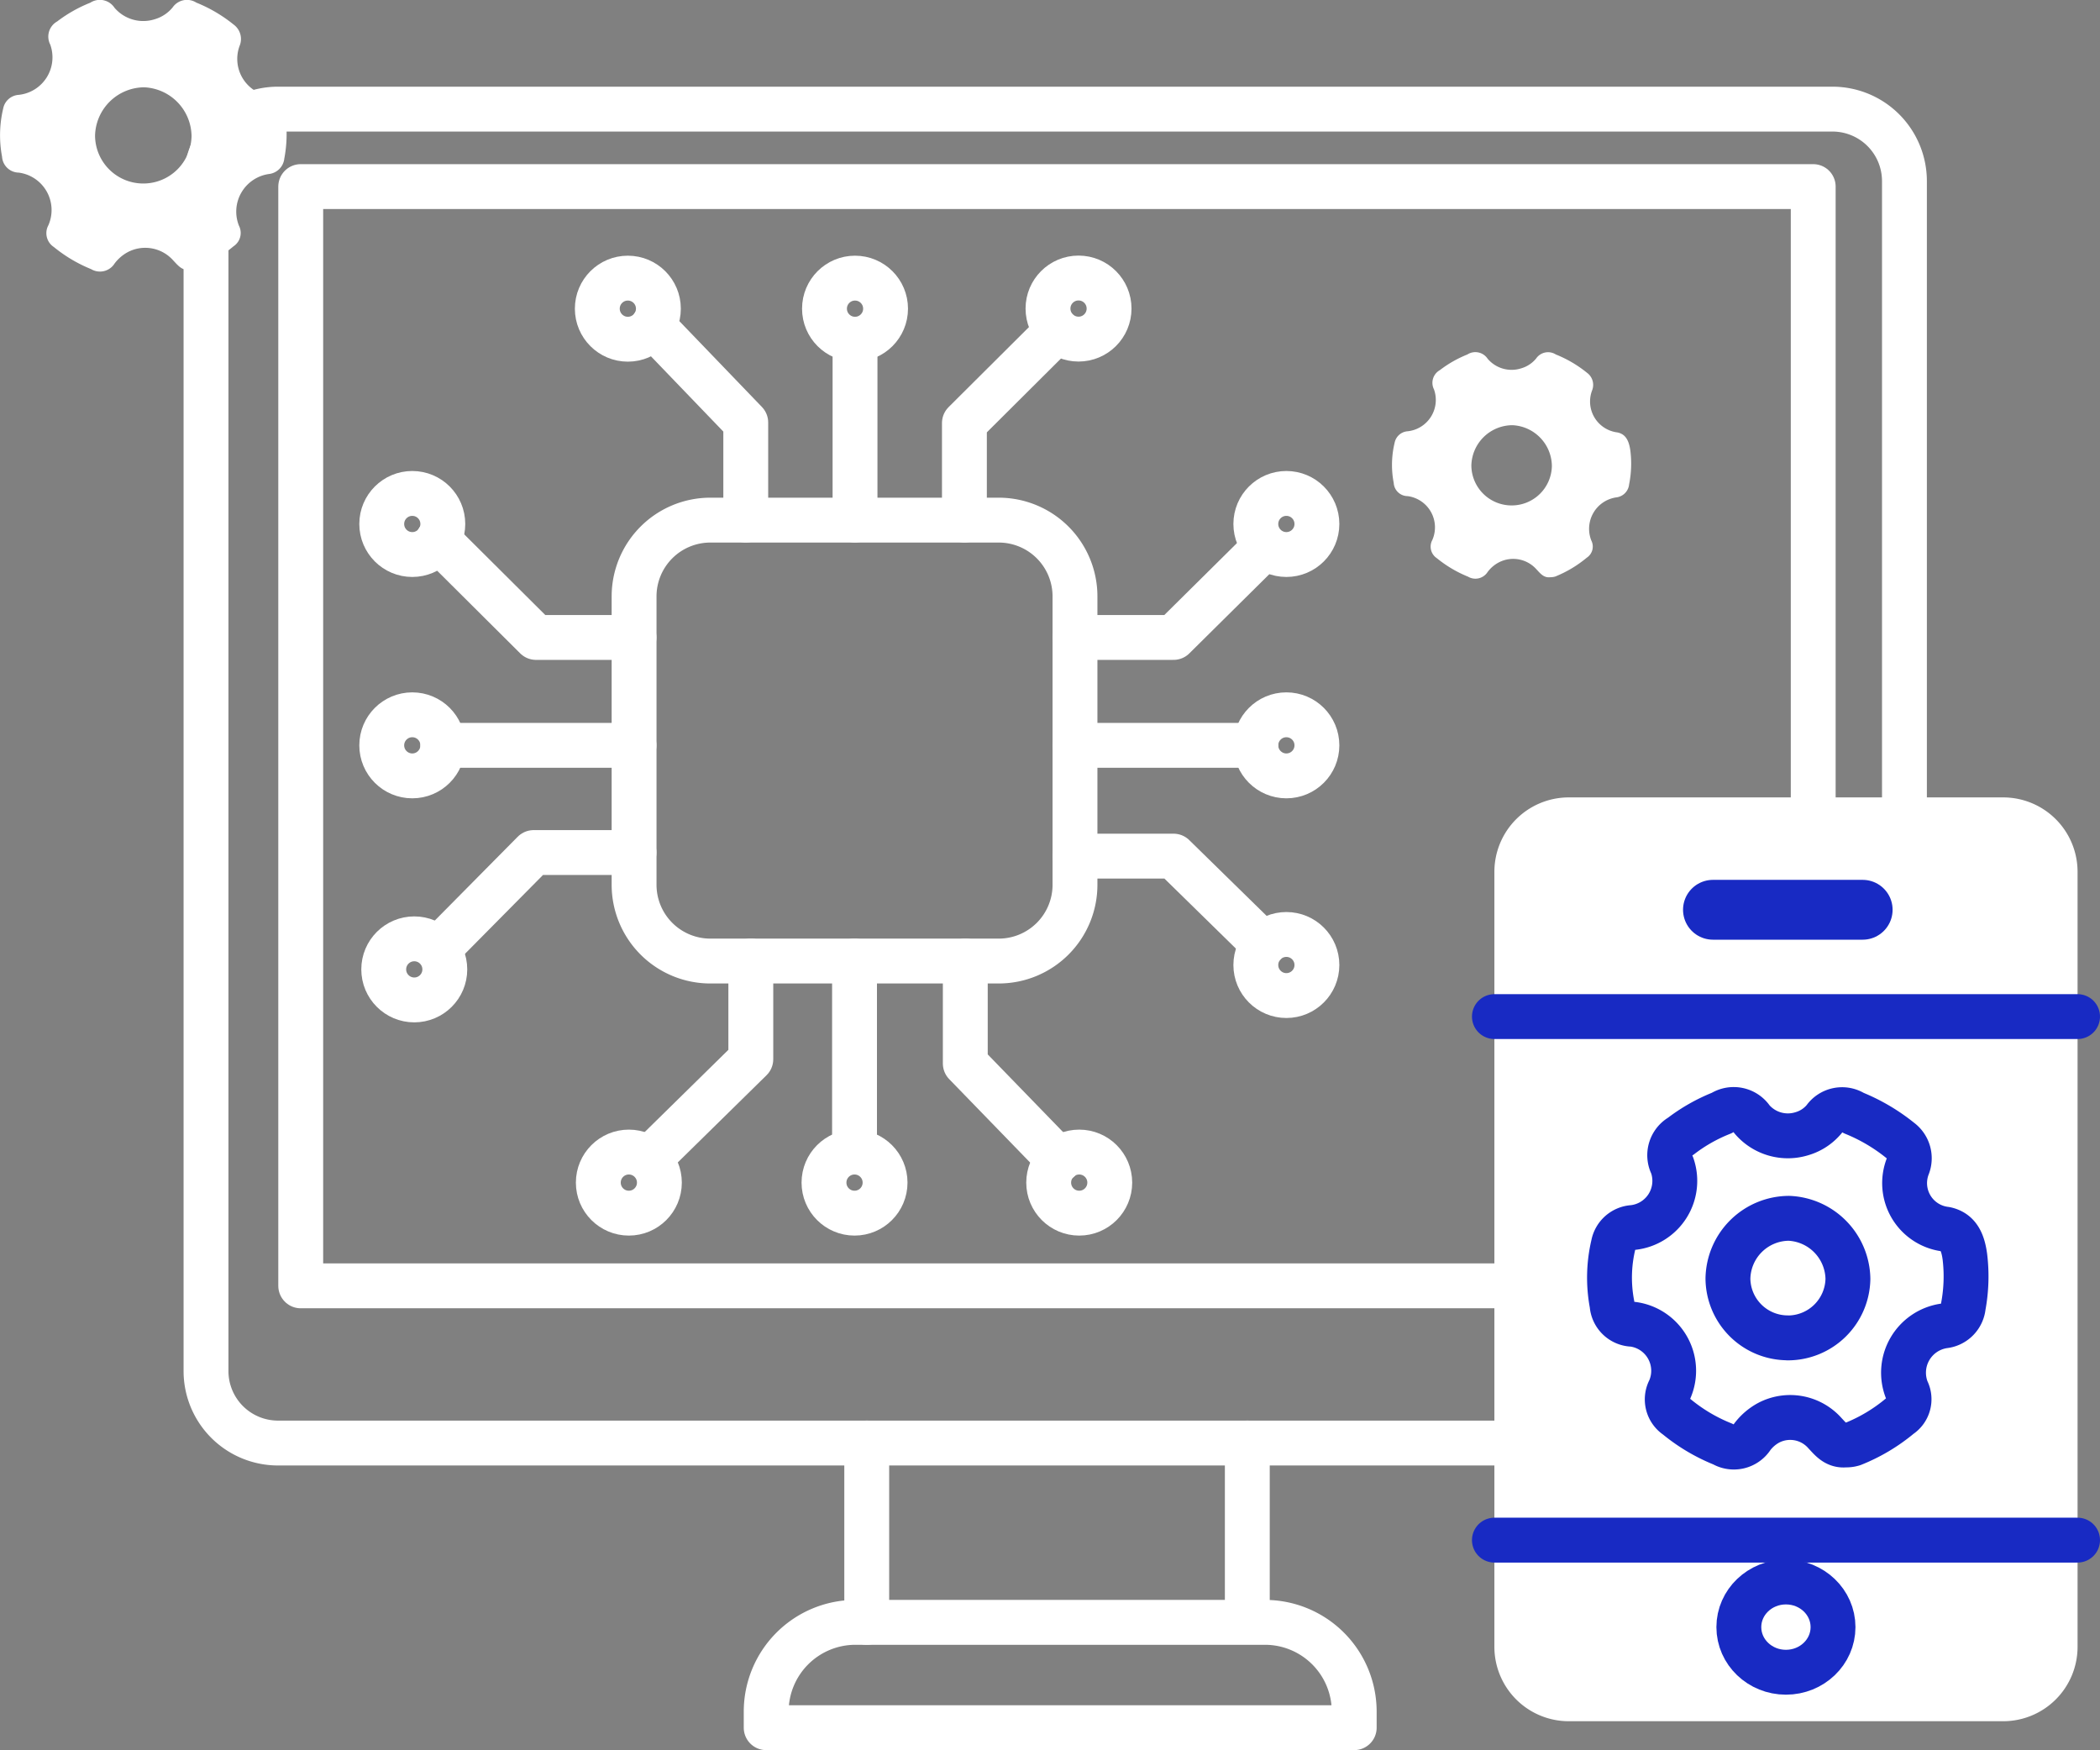 <svg xmlns="http://www.w3.org/2000/svg" width="140.416" height="117.002" viewBox="0 0 140.416 117.002">
  <rect x="0" y="0" width="140.416" height="117.002" fill="#808080" stroke="none"/>
  <g id="Layer_15" transform="translate(1986.117 -457.657)">
    <rect id="Rectangle_225" data-name="Rectangle 225" width="101.132" height="73.49" transform="translate(-1966.009 470.131)" fill="none" stroke="#fff" stroke-linecap="round" stroke-linejoin="round" stroke-width="3"/>
    <path id="Path_882" data-name="Path 882" d="M-1856.59,557.838h-103.937a4.813,4.813,0,0,1-4.814-4.814v-79.55a4.813,4.813,0,0,1,4.814-4.814h103.937a4.813,4.813,0,0,1,4.814,4.814v79.55A4.813,4.813,0,0,1-1856.59,557.838Z" transform="translate(-7.001 -3.708)" fill="none" stroke="#fff" stroke-linecap="round" stroke-linejoin="round" stroke-width="3"/>
    <path id="Path_883" data-name="Path 883" d="M-1875.5,621.24h-27.383a5.968,5.968,0,0,0-5.967,5.967v1.074h39.318v-1.074A5.968,5.968,0,0,0-1875.5,621.24Z" transform="translate(-26.036 -55.122)" fill="none" stroke="#fff" stroke-linecap="round" stroke-linejoin="round" stroke-width="3"/>
    <line id="Line_428" data-name="Line 428" y2="11.988" transform="translate(-1928.163 554.13)" fill="none" stroke="#fff" stroke-linecap="round" stroke-linejoin="round" stroke-width="3"/>
    <line id="Line_429" data-name="Line 429" y2="11.358" transform="translate(-1902.716 554.13)" fill="none" stroke="#fff" stroke-linecap="round" stroke-linejoin="round" stroke-width="3"/>
    <path id="Path_885" data-name="Path 885" d="M-1829.8,499.776c-.1-.743-.345-1.127-.862-1.24a2.082,2.082,0,0,1-1.691-2.831,1,1,0,0,0-.345-1.154,8.08,8.08,0,0,0-2.089-1.227.967.967,0,0,0-1.319.272,2.028,2.028,0,0,1-1,.656,2.1,2.1,0,0,1-2.241-.643.984.984,0,0,0-1.353-.285,7.793,7.793,0,0,0-1.843,1.048.972.972,0,0,0-.391,1.286,2.106,2.106,0,0,1-1.757,2.8.955.955,0,0,0-.875.769,6.321,6.321,0,0,0-.06,2.685.936.936,0,0,0,.928.882,2.105,2.105,0,0,1,1.651,2.937.927.927,0,0,0,.305,1.213,8.137,8.137,0,0,0,2.082,1.233.97.97,0,0,0,1.313-.312,2.211,2.211,0,0,1,.742-.637,2.082,2.082,0,0,1,2.526.464c.252.265.484.577.915.524a1.221,1.221,0,0,0,.338-.046,7.909,7.909,0,0,0,2.108-1.26.89.89,0,0,0,.305-1.147,2.123,2.123,0,0,1,1.664-2.884.973.973,0,0,0,.862-.869A7.068,7.068,0,0,0-1829.8,499.776Zm-7.95,3.64a2.69,2.69,0,0,1-2.685-2.659,2.758,2.758,0,0,1,2.738-2.705,2.762,2.762,0,0,1,2.646,2.718A2.686,2.686,0,0,1-1837.753,503.416Z" transform="translate(-47.3 -11.969)" fill="#fff"/>
    <path id="Path_886" data-name="Path 886" d="M-1967.017,465.562c-.113-.888-.418-1.346-1.034-1.485a2.5,2.5,0,0,1-2.029-3.395,1.193,1.193,0,0,0-.411-1.379,9.806,9.806,0,0,0-2.5-1.472,1.164,1.164,0,0,0-1.585.325,2.436,2.436,0,0,1-1.2.789,2.527,2.527,0,0,1-2.685-.769,1.171,1.171,0,0,0-1.618-.338,9.356,9.356,0,0,0-2.215,1.253,1.162,1.162,0,0,0-.464,1.545,2.521,2.521,0,0,1-2.1,3.362,1.132,1.132,0,0,0-1.048.922,7.731,7.731,0,0,0-.073,3.216,1.134,1.134,0,0,0,1.114,1.061,2.524,2.524,0,0,1,1.982,3.521,1.106,1.106,0,0,0,.365,1.452,9.676,9.676,0,0,0,2.493,1.479,1.155,1.155,0,0,0,1.571-.378,2.723,2.723,0,0,1,.888-.762,2.5,2.5,0,0,1,3.03.557c.305.318.577.69,1.094.63a1.313,1.313,0,0,0,.411-.06,9.292,9.292,0,0,0,2.526-1.512,1.068,1.068,0,0,0,.365-1.379,2.54,2.54,0,0,1,2-3.454,1.165,1.165,0,0,0,1.034-1.041A8.7,8.7,0,0,0-1967.017,465.562Zm-9.528,4.363a3.222,3.222,0,0,1-3.216-3.189,3.308,3.308,0,0,1,3.282-3.242,3.308,3.308,0,0,1,3.17,3.255A3.223,3.223,0,0,1-1976.545,469.925Z" fill="#fff"/>
    <g id="Group_82654" data-name="Group 82654" transform="translate(-1886.194 510.967)">
      <ellipse id="Ellipse_157" data-name="Ellipse 157" cx="3.149" cy="3.017" rx="3.149" ry="3.017" transform="translate(17.928 52.452)" fill="#c5e1f9"/>
      <path id="Path_887" data-name="Path 887" d="M-1801.39,599.821h-29.048a4.975,4.975,0,0,1-4.973-4.973V543.033a4.975,4.975,0,0,1,4.973-4.973h29.048a4.974,4.974,0,0,1,4.973,4.973v51.816A4.975,4.975,0,0,1-1801.39,599.821Z" transform="translate(1835.41 -538.06)" fill="#fff"/>
      <ellipse id="Ellipse_158" data-name="Ellipse 158" cx="3.149" cy="3.017" rx="3.149" ry="3.017" transform="translate(16.344 52.452)" fill="none" stroke="#182ac3" stroke-linecap="round" stroke-linejoin="round" stroke-width="3"/>
      <line id="Line_430" data-name="Line 430" x1="38.993" transform="translate(0 49.654)" fill="none" stroke="#182ac3" stroke-linecap="round" stroke-linejoin="round" stroke-width="3"/>
      <line id="Line_431" data-name="Line 431" x1="38.993" transform="translate(0 14.653)" fill="none" stroke="#182ac3" stroke-linecap="round" stroke-linejoin="round" stroke-width="3"/>
      <line id="Line_432" data-name="Line 432" x2="10.012" transform="translate(14.613 7.512)" fill="none" stroke="#182ac3" stroke-linecap="round" stroke-linejoin="round" stroke-width="4"/>
      <path id="Path_889" data-name="Path 889" d="M-1808.03,591.959c-.65.073-.988-.385-1.366-.782a3.1,3.1,0,0,0-3.766-.7,3.411,3.411,0,0,0-1.107.955,1.448,1.448,0,0,1-1.956.471,11.723,11.723,0,0,1-3.1-1.837,1.378,1.378,0,0,1-.458-1.8,3.137,3.137,0,0,0-2.466-4.376,1.409,1.409,0,0,1-1.386-1.32,9.525,9.525,0,0,1,.086-3.991,1.42,1.42,0,0,1,1.306-1.154,3.135,3.135,0,0,0,2.619-4.177,1.459,1.459,0,0,1,.577-1.923,11.377,11.377,0,0,1,2.751-1.558,1.466,1.466,0,0,1,2.016.424,3.161,3.161,0,0,0,3.342.961,3.046,3.046,0,0,0,1.492-.981,1.448,1.448,0,0,1,1.969-.4,12.337,12.337,0,0,1,3.11,1.83,1.476,1.476,0,0,1,.51,1.717,3.1,3.1,0,0,0,2.52,4.217c.776.166,1.147.736,1.293,1.843a10.945,10.945,0,0,1-.106,3.322,1.454,1.454,0,0,1-1.286,1.3,3.162,3.162,0,0,0-2.486,4.3,1.328,1.328,0,0,1-.458,1.717,11.624,11.624,0,0,1-3.143,1.876A1.525,1.525,0,0,1-1808.03,591.959Zm-3.859-7.154a4.019,4.019,0,0,0,4.025-3.945,4.12,4.12,0,0,0-3.945-4.051,4.1,4.1,0,0,0-4.078,4.031A4,4,0,0,0-1811.889,584.8Z" transform="translate(1831.502 -548.67)" fill="none" stroke="#182ac3" stroke-linecap="round" stroke-linejoin="round" stroke-width="3"/>
    </g>
    <g id="Group_82656" data-name="Group 82656" transform="translate(-1960.592 476.244)">
      <g id="Group_82655" data-name="Group 82655">
        <path id="Path_891" data-name="Path 891" d="M-1897.79,539.578h-19.281a5.1,5.1,0,0,1-5.1-5.1V515.2a5.1,5.1,0,0,1,5.1-5.1h19.281a5.1,5.1,0,0,1,5.1,5.1V534.48A5.1,5.1,0,0,1-1897.79,539.578Z" transform="translate(1939.044 -493.915)" fill="none" stroke="#fff" stroke-linecap="round" stroke-linejoin="round" stroke-width="3"/>
        <path id="Path_892" data-name="Path 892" d="M-1914.064,503.5v-6.518l-6.206-6.451" transform="translate(1938.404 -487.321)" fill="none" stroke="#fff" stroke-linecap="round" stroke-linejoin="round" stroke-width="3"/>
        <path id="Path_893" data-name="Path 893" d="M-1888.86,503.657v-6.484l6.2-6.173" transform="translate(1927.82 -487.479)" fill="none" stroke="#fff" stroke-linecap="round" stroke-linejoin="round" stroke-width="3"/>
        <path id="Path_894" data-name="Path 894" d="M-1877.71,518.938h6.591l5.947-5.888" transform="translate(1924.063 -494.909)" fill="none" stroke="#fff" stroke-linecap="round" stroke-linejoin="round" stroke-width="3"/>
        <line id="Line_433" data-name="Line 433" x2="12.094" transform="translate(46.352 31.242)" fill="none" stroke="#fff" stroke-linecap="round" stroke-linejoin="round" stroke-width="3"/>
        <path id="Path_895" data-name="Path 895" d="M-1877.71,543.98h6.591l6.034,5.908" transform="translate(1924.063 -505.332)" fill="none" stroke="#fff" stroke-linecap="round" stroke-linejoin="round" stroke-width="3"/>
        <path id="Path_896" data-name="Path 896" d="M-1888.77,554.56v6.849l6.266,6.458" transform="translate(1927.789 -508.897)" fill="none" stroke="#fff" stroke-linecap="round" stroke-linejoin="round" stroke-width="3"/>
        <line id="Line_434" data-name="Line 434" y2="12.77" transform="translate(31.613 45.663)" fill="none" stroke="#fff" stroke-linecap="round" stroke-linejoin="round" stroke-width="3"/>
        <path id="Path_897" data-name="Path 897" d="M-1913.84,554.56v6.564l-6.77,6.65" transform="translate(1938.518 -508.897)" fill="none" stroke="#fff" stroke-linecap="round" stroke-linejoin="round" stroke-width="3"/>
        <path id="Path_898" data-name="Path 898" d="M-1928.839,543.62h-6.71l-6.392,6.458" transform="translate(1945.706 -505.211)" fill="none" stroke="#fff" stroke-linecap="round" stroke-linejoin="round" stroke-width="3"/>
        <line id="Line_435" data-name="Line 435" x1="12.783" transform="translate(4.084 31.242)" fill="none" stroke="#fff" stroke-linecap="round" stroke-linejoin="round" stroke-width="3"/>
        <path id="Path_899" data-name="Path 899" d="M-1928.839,518.618h-6.551l-6.551-6.518" transform="translate(1945.706 -494.589)" fill="none" stroke="#fff" stroke-linecap="round" stroke-linejoin="round" stroke-width="3"/>
        <circle id="Ellipse_159" data-name="Ellipse 159" cx="2.042" cy="2.042" r="2.042" transform="translate(14.414 0.007)" fill="none" stroke="#fff" stroke-linecap="round" stroke-linejoin="round" stroke-width="3"/>
        <circle id="Ellipse_160" data-name="Ellipse 160" cx="2.042" cy="2.042" r="2.042" transform="translate(29.604 0.007)" fill="none" stroke="#fff" stroke-linecap="round" stroke-linejoin="round" stroke-width="3"/>
        <circle id="Ellipse_161" data-name="Ellipse 161" cx="2.042" cy="2.042" r="2.042" transform="translate(44.549)" fill="none" stroke="#fff" stroke-linecap="round" stroke-linejoin="round" stroke-width="3"/>
        <circle id="Ellipse_162" data-name="Ellipse 162" cx="2.042" cy="2.042" r="2.042" transform="translate(58.446 14.401)" fill="none" stroke="#fff" stroke-linecap="round" stroke-linejoin="round" stroke-width="3"/>
        <circle id="Ellipse_163" data-name="Ellipse 163" cx="2.042" cy="2.042" r="2.042" transform="translate(58.446 29.2)" fill="none" stroke="#fff" stroke-linecap="round" stroke-linejoin="round" stroke-width="3"/>
        <circle id="Ellipse_164" data-name="Ellipse 164" cx="2.042" cy="2.042" r="2.042" transform="translate(58.446 43.886)" fill="none" stroke="#fff" stroke-linecap="round" stroke-linejoin="round" stroke-width="3"/>
        <circle id="Ellipse_165" data-name="Ellipse 165" cx="2.042" cy="2.042" r="2.042" transform="translate(0 14.401)" fill="none" stroke="#fff" stroke-linecap="round" stroke-linejoin="round" stroke-width="3"/>
        <circle id="Ellipse_166" data-name="Ellipse 166" cx="2.042" cy="2.042" r="2.042" transform="translate(0 29.2)" fill="none" stroke="#fff" stroke-linecap="round" stroke-linejoin="round" stroke-width="3"/>
        <circle id="Ellipse_167" data-name="Ellipse 167" cx="2.042" cy="2.042" r="2.042" transform="translate(0.133 44.178)" fill="none" stroke="#fff" stroke-linecap="round" stroke-linejoin="round" stroke-width="3"/>
        <circle id="Ellipse_168" data-name="Ellipse 168" cx="2.042" cy="2.042" r="2.042" transform="translate(44.595 58.433)" fill="none" stroke="#fff" stroke-linecap="round" stroke-linejoin="round" stroke-width="3"/>
        <circle id="Ellipse_169" data-name="Ellipse 169" cx="2.042" cy="2.042" r="2.042" transform="translate(29.571 58.433)" fill="none" stroke="#fff" stroke-linecap="round" stroke-linejoin="round" stroke-width="3"/>
        <circle id="Ellipse_170" data-name="Ellipse 170" cx="2.042" cy="2.042" r="2.042" transform="translate(14.481 58.433)" fill="none" stroke="#fff" stroke-linecap="round" stroke-linejoin="round" stroke-width="3"/>
      </g>
      <line id="Line_436" data-name="Line 436" y1="12.087" transform="translate(31.646 4.091)" fill="none" stroke="#fff" stroke-linecap="round" stroke-linejoin="round" stroke-width="3"/>
    </g>
  </g>
</svg>
